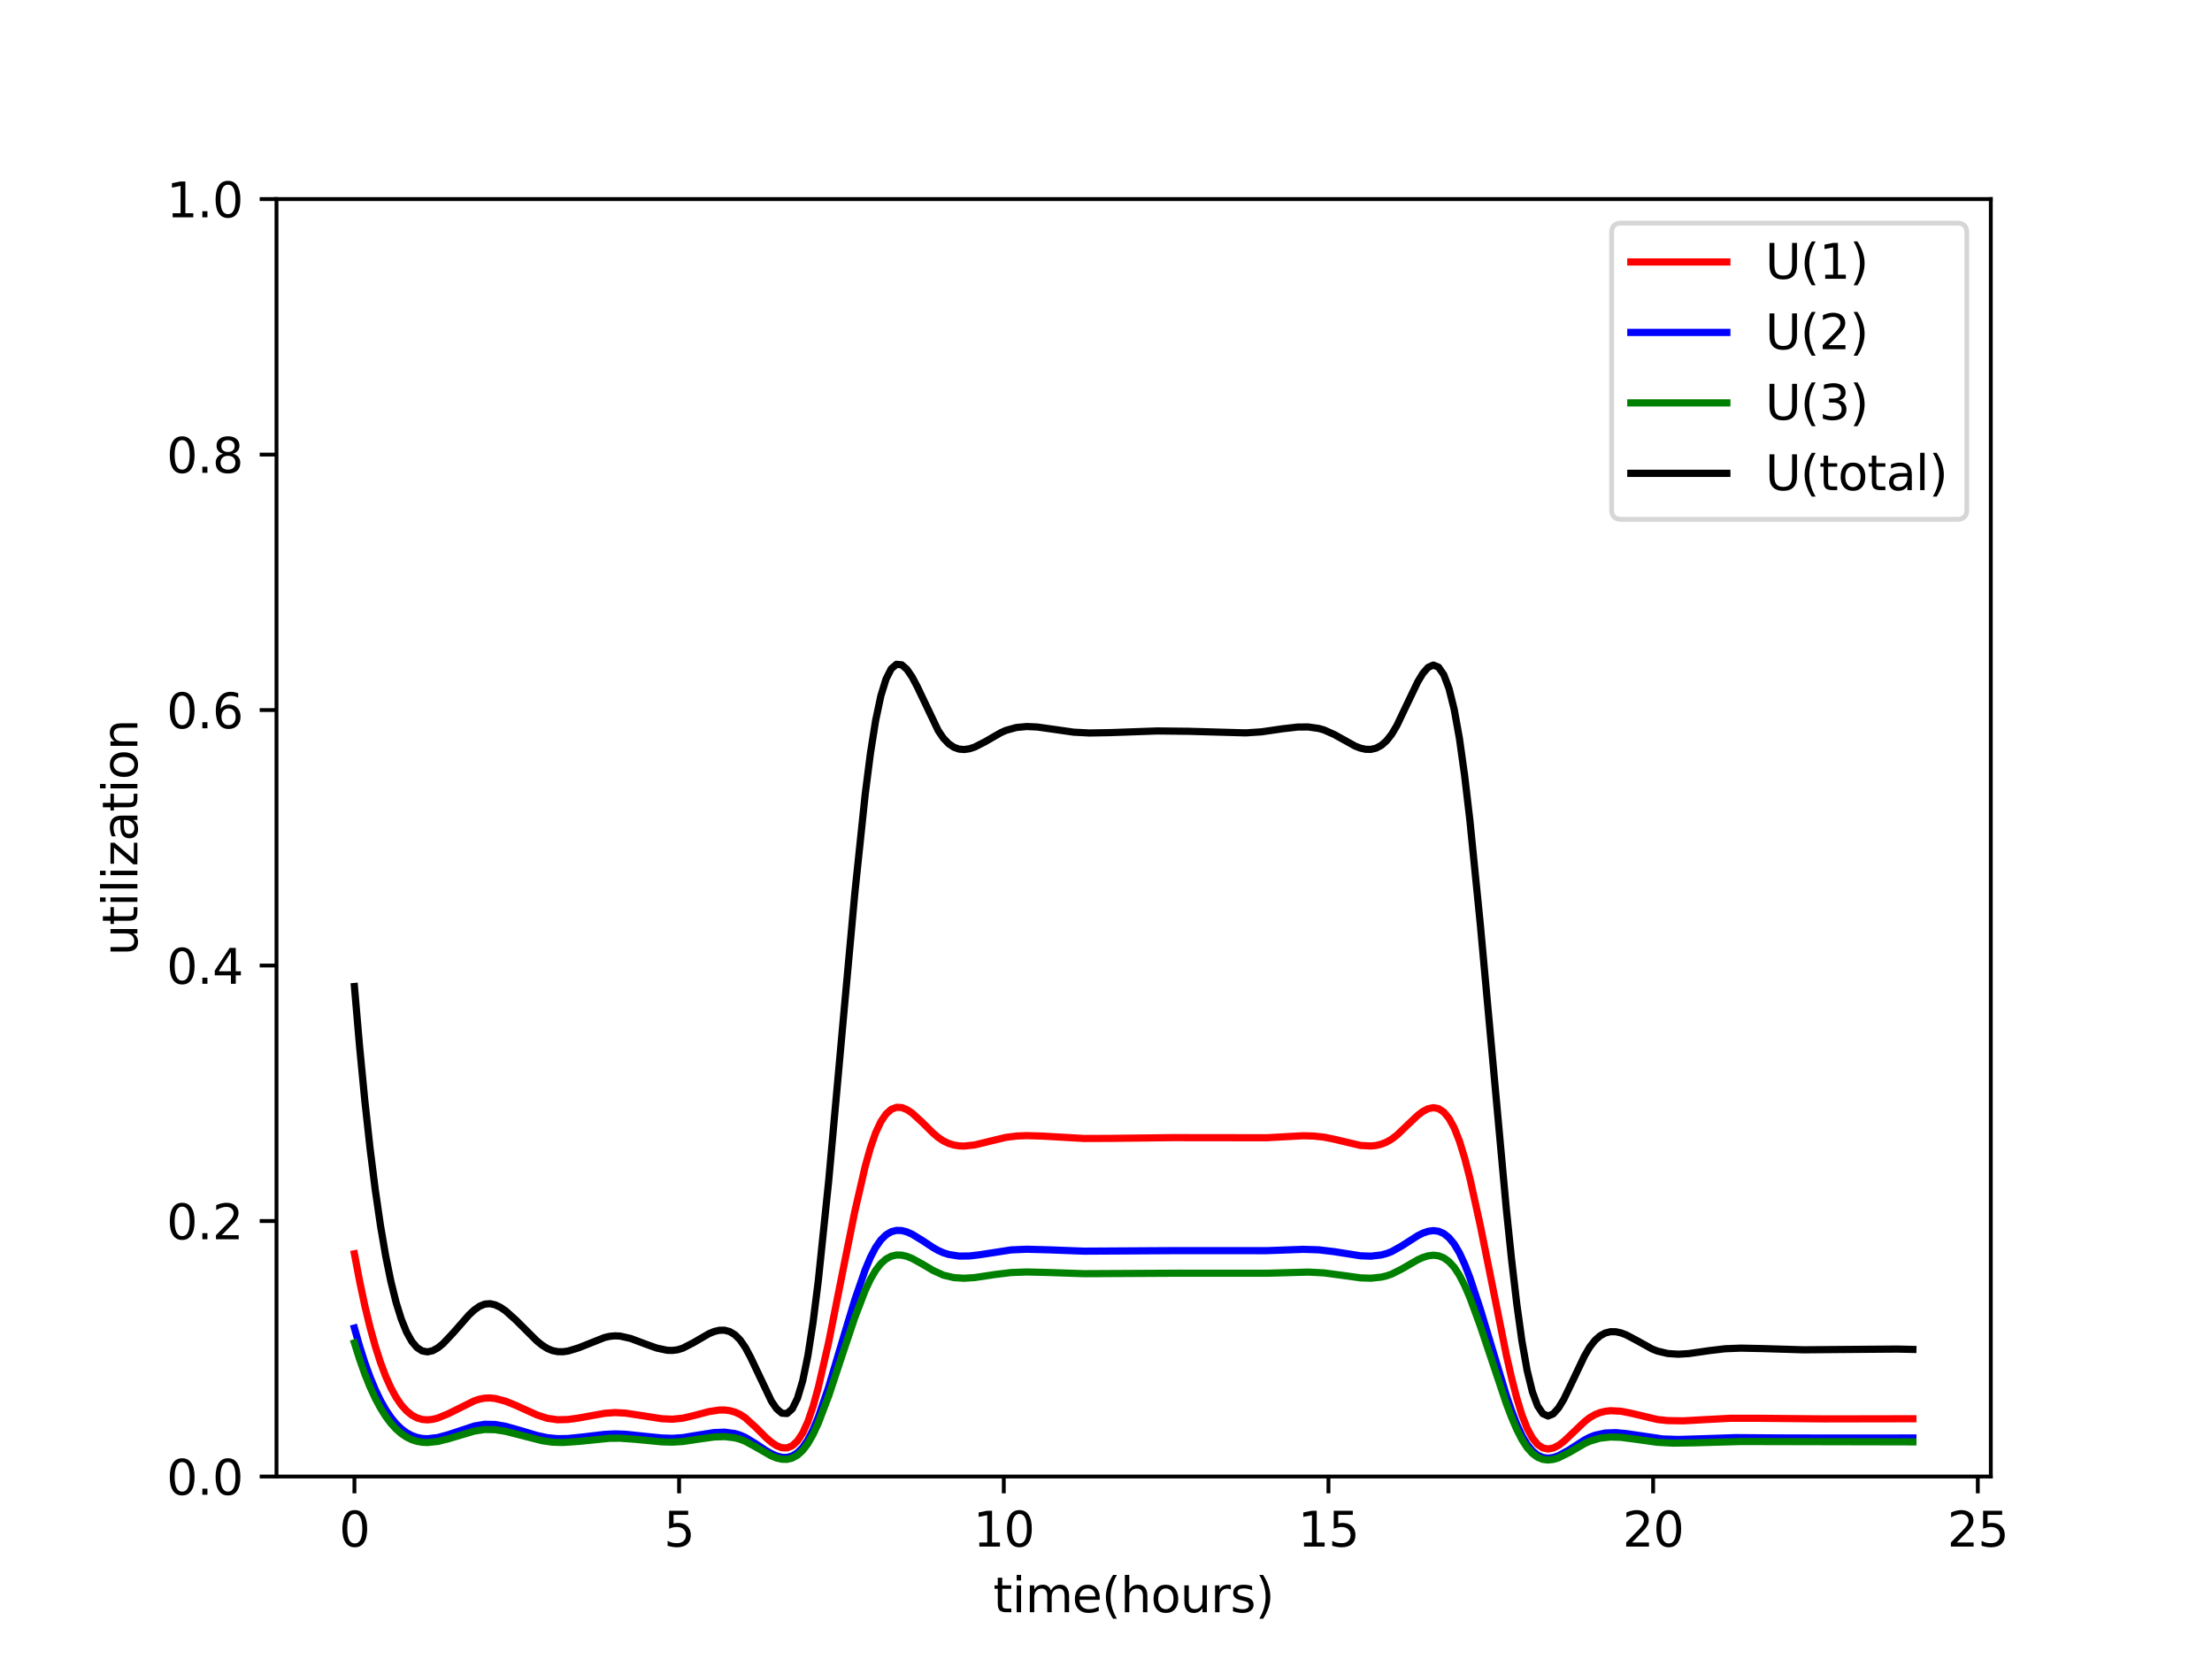 <?xml version="1.0" encoding="utf-8" standalone="no"?>
<!DOCTYPE svg PUBLIC "-//W3C//DTD SVG 1.1//EN"
  "http://www.w3.org/Graphics/SVG/1.1/DTD/svg11.dtd">
<svg xmlns:xlink="http://www.w3.org/1999/xlink" width="460.8pt" height="345.6pt" viewBox="0 0 460.8 345.6" xmlns="http://www.w3.org/2000/svg" version="1.1">
 <defs>
  <style type="text/css">*{stroke-linejoin: round; stroke-linecap: butt}</style>
 </defs>
 <g id="figure_1">
  <g id="patch_1">
   <path d="M 0 345.6 
L 460.8 345.6 
L 460.8 0 
L 0 0 
z
" style="fill: #ffffff"/>
  </g>
  <g id="axes_1">
   <g id="patch_2">
    <path d="M 57.6 307.584 
L 414.72 307.584 
L 414.72 41.472 
L 57.6 41.472 
z
" style="fill: #ffffff"/>
   </g>
   <g id="matplotlib.axis_1">
    <g id="xtick_1">
     <g id="line2d_1">
      <defs>
       <path id="m691938acae" d="M 0 0 
L 0 3.5 
" style="stroke: #000000; stroke-width: 0.8"/>
      </defs>
      <g>
       <use xlink:href="#m691938acae" x="73.833" y="307.584" style="stroke: #000000; stroke-width: 0.8"/>
      </g>
     </g>
     <g id="text_1">
      <!-- 0 -->
      <g transform="translate(70.651 322.182)scale(0.1 -0.1)">
       <defs>
        <path id="DejaVuSans-30" d="M 2034 4250 
Q 1547 4250 1301 3770 
Q 1056 3291 1056 2328 
Q 1056 1369 1301 889 
Q 1547 409 2034 409 
Q 2525 409 2770 889 
Q 3016 1369 3016 2328 
Q 3016 3291 2770 3770 
Q 2525 4250 2034 4250 
z
M 2034 4750 
Q 2819 4750 3233 4129 
Q 3647 3509 3647 2328 
Q 3647 1150 3233 529 
Q 2819 -91 2034 -91 
Q 1250 -91 836 529 
Q 422 1150 422 2328 
Q 422 3509 836 4129 
Q 1250 4750 2034 4750 
z
" transform="scale(0.016)"/>
       </defs>
       <use xlink:href="#DejaVuSans-30"/>
      </g>
     </g>
    </g>
    <g id="xtick_2">
     <g id="line2d_2">
      <g>
       <use xlink:href="#m691938acae" x="141.469" y="307.584" style="stroke: #000000; stroke-width: 0.8"/>
      </g>
     </g>
     <g id="text_2">
      <!-- 5 -->
      <g transform="translate(138.288 322.182)scale(0.1 -0.1)">
       <defs>
        <path id="DejaVuSans-35" d="M 691 4666 
L 3169 4666 
L 3169 4134 
L 1269 4134 
L 1269 2991 
Q 1406 3038 1543 3061 
Q 1681 3084 1819 3084 
Q 2600 3084 3056 2656 
Q 3513 2228 3513 1497 
Q 3513 744 3044 326 
Q 2575 -91 1722 -91 
Q 1428 -91 1123 -41 
Q 819 9 494 109 
L 494 744 
Q 775 591 1075 516 
Q 1375 441 1709 441 
Q 2250 441 2565 725 
Q 2881 1009 2881 1497 
Q 2881 1984 2565 2268 
Q 2250 2553 1709 2553 
Q 1456 2553 1204 2497 
Q 953 2441 691 2322 
L 691 4666 
z
" transform="scale(0.016)"/>
       </defs>
       <use xlink:href="#DejaVuSans-35"/>
      </g>
     </g>
    </g>
    <g id="xtick_3">
     <g id="line2d_3">
      <g>
       <use xlink:href="#m691938acae" x="209.105" y="307.584" style="stroke: #000000; stroke-width: 0.8"/>
      </g>
     </g>
     <g id="text_3">
      <!-- 10 -->
      <g transform="translate(202.743 322.182)scale(0.1 -0.1)">
       <defs>
        <path id="DejaVuSans-31" d="M 794 531 
L 1825 531 
L 1825 4091 
L 703 3866 
L 703 4441 
L 1819 4666 
L 2450 4666 
L 2450 531 
L 3481 531 
L 3481 0 
L 794 0 
L 794 531 
z
" transform="scale(0.016)"/>
       </defs>
       <use xlink:href="#DejaVuSans-31"/>
       <use xlink:href="#DejaVuSans-30" x="63.623"/>
      </g>
     </g>
    </g>
    <g id="xtick_4">
     <g id="line2d_4">
      <g>
       <use xlink:href="#m691938acae" x="276.742" y="307.584" style="stroke: #000000; stroke-width: 0.8"/>
      </g>
     </g>
     <g id="text_4">
      <!-- 15 -->
      <g transform="translate(270.379 322.182)scale(0.1 -0.1)">
       <use xlink:href="#DejaVuSans-31"/>
       <use xlink:href="#DejaVuSans-35" x="63.623"/>
      </g>
     </g>
    </g>
    <g id="xtick_5">
     <g id="line2d_5">
      <g>
       <use xlink:href="#m691938acae" x="344.378" y="307.584" style="stroke: #000000; stroke-width: 0.8"/>
      </g>
     </g>
     <g id="text_5">
      <!-- 20 -->
      <g transform="translate(338.016 322.182)scale(0.1 -0.1)">
       <defs>
        <path id="DejaVuSans-32" d="M 1228 531 
L 3431 531 
L 3431 0 
L 469 0 
L 469 531 
Q 828 903 1448 1529 
Q 2069 2156 2228 2338 
Q 2531 2678 2651 2914 
Q 2772 3150 2772 3378 
Q 2772 3750 2511 3984 
Q 2250 4219 1831 4219 
Q 1534 4219 1204 4116 
Q 875 4013 500 3803 
L 500 4441 
Q 881 4594 1212 4672 
Q 1544 4750 1819 4750 
Q 2544 4750 2975 4387 
Q 3406 4025 3406 3419 
Q 3406 3131 3298 2873 
Q 3191 2616 2906 2266 
Q 2828 2175 2409 1742 
Q 1991 1309 1228 531 
z
" transform="scale(0.016)"/>
       </defs>
       <use xlink:href="#DejaVuSans-32"/>
       <use xlink:href="#DejaVuSans-30" x="63.623"/>
      </g>
     </g>
    </g>
    <g id="xtick_6">
     <g id="line2d_6">
      <g>
       <use xlink:href="#m691938acae" x="412.015" y="307.584" style="stroke: #000000; stroke-width: 0.8"/>
      </g>
     </g>
     <g id="text_6">
      <!-- 25 -->
      <g transform="translate(405.652 322.182)scale(0.1 -0.1)">
       <use xlink:href="#DejaVuSans-32"/>
       <use xlink:href="#DejaVuSans-35" x="63.623"/>
      </g>
     </g>
    </g>
    <g id="text_7">
     <!-- time(hours) -->
     <g transform="translate(206.905 335.861)scale(0.1 -0.1)">
      <defs>
       <path id="DejaVuSans-74" d="M 1172 4494 
L 1172 3500 
L 2356 3500 
L 2356 3053 
L 1172 3053 
L 1172 1153 
Q 1172 725 1289 603 
Q 1406 481 1766 481 
L 2356 481 
L 2356 0 
L 1766 0 
Q 1100 0 847 248 
Q 594 497 594 1153 
L 594 3053 
L 172 3053 
L 172 3500 
L 594 3500 
L 594 4494 
L 1172 4494 
z
" transform="scale(0.016)"/>
       <path id="DejaVuSans-69" d="M 603 3500 
L 1178 3500 
L 1178 0 
L 603 0 
L 603 3500 
z
M 603 4863 
L 1178 4863 
L 1178 4134 
L 603 4134 
L 603 4863 
z
" transform="scale(0.016)"/>
       <path id="DejaVuSans-6d" d="M 3328 2828 
Q 3544 3216 3844 3400 
Q 4144 3584 4550 3584 
Q 5097 3584 5394 3201 
Q 5691 2819 5691 2113 
L 5691 0 
L 5113 0 
L 5113 2094 
Q 5113 2597 4934 2840 
Q 4756 3084 4391 3084 
Q 3944 3084 3684 2787 
Q 3425 2491 3425 1978 
L 3425 0 
L 2847 0 
L 2847 2094 
Q 2847 2600 2669 2842 
Q 2491 3084 2119 3084 
Q 1678 3084 1418 2786 
Q 1159 2488 1159 1978 
L 1159 0 
L 581 0 
L 581 3500 
L 1159 3500 
L 1159 2956 
Q 1356 3278 1631 3431 
Q 1906 3584 2284 3584 
Q 2666 3584 2933 3390 
Q 3200 3197 3328 2828 
z
" transform="scale(0.016)"/>
       <path id="DejaVuSans-65" d="M 3597 1894 
L 3597 1613 
L 953 1613 
Q 991 1019 1311 708 
Q 1631 397 2203 397 
Q 2534 397 2845 478 
Q 3156 559 3463 722 
L 3463 178 
Q 3153 47 2828 -22 
Q 2503 -91 2169 -91 
Q 1331 -91 842 396 
Q 353 884 353 1716 
Q 353 2575 817 3079 
Q 1281 3584 2069 3584 
Q 2775 3584 3186 3129 
Q 3597 2675 3597 1894 
z
M 3022 2063 
Q 3016 2534 2758 2815 
Q 2500 3097 2075 3097 
Q 1594 3097 1305 2825 
Q 1016 2553 972 2059 
L 3022 2063 
z
" transform="scale(0.016)"/>
       <path id="DejaVuSans-28" d="M 1984 4856 
Q 1566 4138 1362 3434 
Q 1159 2731 1159 2009 
Q 1159 1288 1364 580 
Q 1569 -128 1984 -844 
L 1484 -844 
Q 1016 -109 783 600 
Q 550 1309 550 2009 
Q 550 2706 781 3412 
Q 1013 4119 1484 4856 
L 1984 4856 
z
" transform="scale(0.016)"/>
       <path id="DejaVuSans-68" d="M 3513 2113 
L 3513 0 
L 2938 0 
L 2938 2094 
Q 2938 2591 2744 2837 
Q 2550 3084 2163 3084 
Q 1697 3084 1428 2787 
Q 1159 2491 1159 1978 
L 1159 0 
L 581 0 
L 581 4863 
L 1159 4863 
L 1159 2956 
Q 1366 3272 1645 3428 
Q 1925 3584 2291 3584 
Q 2894 3584 3203 3211 
Q 3513 2838 3513 2113 
z
" transform="scale(0.016)"/>
       <path id="DejaVuSans-6f" d="M 1959 3097 
Q 1497 3097 1228 2736 
Q 959 2375 959 1747 
Q 959 1119 1226 758 
Q 1494 397 1959 397 
Q 2419 397 2687 759 
Q 2956 1122 2956 1747 
Q 2956 2369 2687 2733 
Q 2419 3097 1959 3097 
z
M 1959 3584 
Q 2709 3584 3137 3096 
Q 3566 2609 3566 1747 
Q 3566 888 3137 398 
Q 2709 -91 1959 -91 
Q 1206 -91 779 398 
Q 353 888 353 1747 
Q 353 2609 779 3096 
Q 1206 3584 1959 3584 
z
" transform="scale(0.016)"/>
       <path id="DejaVuSans-75" d="M 544 1381 
L 544 3500 
L 1119 3500 
L 1119 1403 
Q 1119 906 1312 657 
Q 1506 409 1894 409 
Q 2359 409 2629 706 
Q 2900 1003 2900 1516 
L 2900 3500 
L 3475 3500 
L 3475 0 
L 2900 0 
L 2900 538 
Q 2691 219 2414 64 
Q 2138 -91 1772 -91 
Q 1169 -91 856 284 
Q 544 659 544 1381 
z
M 1991 3584 
L 1991 3584 
z
" transform="scale(0.016)"/>
       <path id="DejaVuSans-72" d="M 2631 2963 
Q 2534 3019 2420 3045 
Q 2306 3072 2169 3072 
Q 1681 3072 1420 2755 
Q 1159 2438 1159 1844 
L 1159 0 
L 581 0 
L 581 3500 
L 1159 3500 
L 1159 2956 
Q 1341 3275 1631 3429 
Q 1922 3584 2338 3584 
Q 2397 3584 2469 3576 
Q 2541 3569 2628 3553 
L 2631 2963 
z
" transform="scale(0.016)"/>
       <path id="DejaVuSans-73" d="M 2834 3397 
L 2834 2853 
Q 2591 2978 2328 3040 
Q 2066 3103 1784 3103 
Q 1356 3103 1142 2972 
Q 928 2841 928 2578 
Q 928 2378 1081 2264 
Q 1234 2150 1697 2047 
L 1894 2003 
Q 2506 1872 2764 1633 
Q 3022 1394 3022 966 
Q 3022 478 2636 193 
Q 2250 -91 1575 -91 
Q 1294 -91 989 -36 
Q 684 19 347 128 
L 347 722 
Q 666 556 975 473 
Q 1284 391 1588 391 
Q 1994 391 2212 530 
Q 2431 669 2431 922 
Q 2431 1156 2273 1281 
Q 2116 1406 1581 1522 
L 1381 1569 
Q 847 1681 609 1914 
Q 372 2147 372 2553 
Q 372 3047 722 3315 
Q 1072 3584 1716 3584 
Q 2034 3584 2315 3537 
Q 2597 3491 2834 3397 
z
" transform="scale(0.016)"/>
       <path id="DejaVuSans-29" d="M 513 4856 
L 1013 4856 
Q 1481 4119 1714 3412 
Q 1947 2706 1947 2009 
Q 1947 1309 1714 600 
Q 1481 -109 1013 -844 
L 513 -844 
Q 928 -128 1133 580 
Q 1338 1288 1338 2009 
Q 1338 2731 1133 3434 
Q 928 4138 513 4856 
z
" transform="scale(0.016)"/>
      </defs>
      <use xlink:href="#DejaVuSans-74"/>
      <use xlink:href="#DejaVuSans-69" x="39.209"/>
      <use xlink:href="#DejaVuSans-6d" x="66.992"/>
      <use xlink:href="#DejaVuSans-65" x="164.404"/>
      <use xlink:href="#DejaVuSans-28" x="225.928"/>
      <use xlink:href="#DejaVuSans-68" x="264.941"/>
      <use xlink:href="#DejaVuSans-6f" x="328.32"/>
      <use xlink:href="#DejaVuSans-75" x="389.502"/>
      <use xlink:href="#DejaVuSans-72" x="452.881"/>
      <use xlink:href="#DejaVuSans-73" x="493.994"/>
      <use xlink:href="#DejaVuSans-29" x="546.094"/>
     </g>
    </g>
   </g>
   <g id="matplotlib.axis_2">
    <g id="ytick_1">
     <g id="line2d_7">
      <defs>
       <path id="m50e2ceedea" d="M 0 0 
L -3.5 0 
" style="stroke: #000000; stroke-width: 0.8"/>
      </defs>
      <g>
       <use xlink:href="#m50e2ceedea" x="57.6" y="307.584" style="stroke: #000000; stroke-width: 0.8"/>
      </g>
     </g>
     <g id="text_8">
      <!-- 0.0 -->
      <g transform="translate(34.697 311.383)scale(0.1 -0.1)">
       <defs>
        <path id="DejaVuSans-2e" d="M 684 794 
L 1344 794 
L 1344 0 
L 684 0 
L 684 794 
z
" transform="scale(0.016)"/>
       </defs>
       <use xlink:href="#DejaVuSans-30"/>
       <use xlink:href="#DejaVuSans-2e" x="63.623"/>
       <use xlink:href="#DejaVuSans-30" x="95.41"/>
      </g>
     </g>
    </g>
    <g id="ytick_2">
     <g id="line2d_8">
      <g>
       <use xlink:href="#m50e2ceedea" x="57.6" y="254.362" style="stroke: #000000; stroke-width: 0.8"/>
      </g>
     </g>
     <g id="text_9">
      <!-- 0.2 -->
      <g transform="translate(34.697 258.161)scale(0.1 -0.1)">
       <use xlink:href="#DejaVuSans-30"/>
       <use xlink:href="#DejaVuSans-2e" x="63.623"/>
       <use xlink:href="#DejaVuSans-32" x="95.41"/>
      </g>
     </g>
    </g>
    <g id="ytick_3">
     <g id="line2d_9">
      <g>
       <use xlink:href="#m50e2ceedea" x="57.6" y="201.139" style="stroke: #000000; stroke-width: 0.8"/>
      </g>
     </g>
     <g id="text_10">
      <!-- 0.4 -->
      <g transform="translate(34.697 204.938)scale(0.1 -0.1)">
       <defs>
        <path id="DejaVuSans-34" d="M 2419 4116 
L 825 1625 
L 2419 1625 
L 2419 4116 
z
M 2253 4666 
L 3047 4666 
L 3047 1625 
L 3713 1625 
L 3713 1100 
L 3047 1100 
L 3047 0 
L 2419 0 
L 2419 1100 
L 313 1100 
L 313 1709 
L 2253 4666 
z
" transform="scale(0.016)"/>
       </defs>
       <use xlink:href="#DejaVuSans-30"/>
       <use xlink:href="#DejaVuSans-2e" x="63.623"/>
       <use xlink:href="#DejaVuSans-34" x="95.41"/>
      </g>
     </g>
    </g>
    <g id="ytick_4">
     <g id="line2d_10">
      <g>
       <use xlink:href="#m50e2ceedea" x="57.6" y="147.917" style="stroke: #000000; stroke-width: 0.8"/>
      </g>
     </g>
     <g id="text_11">
      <!-- 0.6 -->
      <g transform="translate(34.697 151.716)scale(0.1 -0.1)">
       <defs>
        <path id="DejaVuSans-36" d="M 2113 2584 
Q 1688 2584 1439 2293 
Q 1191 2003 1191 1497 
Q 1191 994 1439 701 
Q 1688 409 2113 409 
Q 2538 409 2786 701 
Q 3034 994 3034 1497 
Q 3034 2003 2786 2293 
Q 2538 2584 2113 2584 
z
M 3366 4563 
L 3366 3988 
Q 3128 4100 2886 4159 
Q 2644 4219 2406 4219 
Q 1781 4219 1451 3797 
Q 1122 3375 1075 2522 
Q 1259 2794 1537 2939 
Q 1816 3084 2150 3084 
Q 2853 3084 3261 2657 
Q 3669 2231 3669 1497 
Q 3669 778 3244 343 
Q 2819 -91 2113 -91 
Q 1303 -91 875 529 
Q 447 1150 447 2328 
Q 447 3434 972 4092 
Q 1497 4750 2381 4750 
Q 2619 4750 2861 4703 
Q 3103 4656 3366 4563 
z
" transform="scale(0.016)"/>
       </defs>
       <use xlink:href="#DejaVuSans-30"/>
       <use xlink:href="#DejaVuSans-2e" x="63.623"/>
       <use xlink:href="#DejaVuSans-36" x="95.41"/>
      </g>
     </g>
    </g>
    <g id="ytick_5">
     <g id="line2d_11">
      <g>
       <use xlink:href="#m50e2ceedea" x="57.6" y="94.694" style="stroke: #000000; stroke-width: 0.8"/>
      </g>
     </g>
     <g id="text_12">
      <!-- 0.8 -->
      <g transform="translate(34.697 98.494)scale(0.1 -0.1)">
       <defs>
        <path id="DejaVuSans-38" d="M 2034 2216 
Q 1584 2216 1326 1975 
Q 1069 1734 1069 1313 
Q 1069 891 1326 650 
Q 1584 409 2034 409 
Q 2484 409 2743 651 
Q 3003 894 3003 1313 
Q 3003 1734 2745 1975 
Q 2488 2216 2034 2216 
z
M 1403 2484 
Q 997 2584 770 2862 
Q 544 3141 544 3541 
Q 544 4100 942 4425 
Q 1341 4750 2034 4750 
Q 2731 4750 3128 4425 
Q 3525 4100 3525 3541 
Q 3525 3141 3298 2862 
Q 3072 2584 2669 2484 
Q 3125 2378 3379 2068 
Q 3634 1759 3634 1313 
Q 3634 634 3220 271 
Q 2806 -91 2034 -91 
Q 1263 -91 848 271 
Q 434 634 434 1313 
Q 434 1759 690 2068 
Q 947 2378 1403 2484 
z
M 1172 3481 
Q 1172 3119 1398 2916 
Q 1625 2713 2034 2713 
Q 2441 2713 2670 2916 
Q 2900 3119 2900 3481 
Q 2900 3844 2670 4047 
Q 2441 4250 2034 4250 
Q 1625 4250 1398 4047 
Q 1172 3844 1172 3481 
z
" transform="scale(0.016)"/>
       </defs>
       <use xlink:href="#DejaVuSans-30"/>
       <use xlink:href="#DejaVuSans-2e" x="63.623"/>
       <use xlink:href="#DejaVuSans-38" x="95.41"/>
      </g>
     </g>
    </g>
    <g id="ytick_6">
     <g id="line2d_12">
      <g>
       <use xlink:href="#m50e2ceedea" x="57.6" y="41.472" style="stroke: #000000; stroke-width: 0.8"/>
      </g>
     </g>
     <g id="text_13">
      <!-- 1.0 -->
      <g transform="translate(34.697 45.271)scale(0.1 -0.1)">
       <use xlink:href="#DejaVuSans-31"/>
       <use xlink:href="#DejaVuSans-2e" x="63.623"/>
       <use xlink:href="#DejaVuSans-30" x="95.41"/>
      </g>
     </g>
    </g>
    <g id="text_14">
     <!-- utilization -->
     <g transform="translate(28.617 199.09)rotate(-90)scale(0.1 -0.1)">
      <defs>
       <path id="DejaVuSans-6c" d="M 603 4863 
L 1178 4863 
L 1178 0 
L 603 0 
L 603 4863 
z
" transform="scale(0.016)"/>
       <path id="DejaVuSans-7a" d="M 353 3500 
L 3084 3500 
L 3084 2975 
L 922 459 
L 3084 459 
L 3084 0 
L 275 0 
L 275 525 
L 2438 3041 
L 353 3041 
L 353 3500 
z
" transform="scale(0.016)"/>
       <path id="DejaVuSans-61" d="M 2194 1759 
Q 1497 1759 1228 1600 
Q 959 1441 959 1056 
Q 959 750 1161 570 
Q 1363 391 1709 391 
Q 2188 391 2477 730 
Q 2766 1069 2766 1631 
L 2766 1759 
L 2194 1759 
z
M 3341 1997 
L 3341 0 
L 2766 0 
L 2766 531 
Q 2569 213 2275 61 
Q 1981 -91 1556 -91 
Q 1019 -91 701 211 
Q 384 513 384 1019 
Q 384 1609 779 1909 
Q 1175 2209 1959 2209 
L 2766 2209 
L 2766 2266 
Q 2766 2663 2505 2880 
Q 2244 3097 1772 3097 
Q 1472 3097 1187 3025 
Q 903 2953 641 2809 
L 641 3341 
Q 956 3463 1253 3523 
Q 1550 3584 1831 3584 
Q 2591 3584 2966 3190 
Q 3341 2797 3341 1997 
z
" transform="scale(0.016)"/>
       <path id="DejaVuSans-6e" d="M 3513 2113 
L 3513 0 
L 2938 0 
L 2938 2094 
Q 2938 2591 2744 2837 
Q 2550 3084 2163 3084 
Q 1697 3084 1428 2787 
Q 1159 2491 1159 1978 
L 1159 0 
L 581 0 
L 581 3500 
L 1159 3500 
L 1159 2956 
Q 1366 3272 1645 3428 
Q 1925 3584 2291 3584 
Q 2894 3584 3203 3211 
Q 3513 2838 3513 2113 
z
" transform="scale(0.016)"/>
      </defs>
      <use xlink:href="#DejaVuSans-75"/>
      <use xlink:href="#DejaVuSans-74" x="63.379"/>
      <use xlink:href="#DejaVuSans-69" x="102.588"/>
      <use xlink:href="#DejaVuSans-6c" x="130.371"/>
      <use xlink:href="#DejaVuSans-69" x="158.154"/>
      <use xlink:href="#DejaVuSans-7a" x="185.938"/>
      <use xlink:href="#DejaVuSans-61" x="238.428"/>
      <use xlink:href="#DejaVuSans-74" x="299.707"/>
      <use xlink:href="#DejaVuSans-69" x="338.916"/>
      <use xlink:href="#DejaVuSans-6f" x="366.699"/>
      <use xlink:href="#DejaVuSans-6e" x="427.881"/>
     </g>
    </g>
   </g>
   <g id="line2d_13">
    <path d="M 73.833 261.187 
L 74.919 266.923 
L 76.004 272.02 
L 77.09 276.514 
L 78.176 280.437 
L 79.262 283.824 
L 80.348 286.709 
L 81.433 289.125 
L 82.519 291.107 
L 83.605 292.689 
L 84.691 293.905 
L 85.777 294.788 
L 86.862 295.372 
L 87.948 295.692 
L 89.034 295.782 
L 90.12 295.675 
L 91.206 295.405 
L 93.377 294.513 
L 98.806 291.814 
L 99.892 291.466 
L 100.978 291.26 
L 102.064 291.219 
L 103.149 291.327 
L 105.321 291.896 
L 107.493 292.78 
L 111.836 294.747 
L 114.007 295.456 
L 116.179 295.762 
L 118.351 295.702 
L 120.522 295.402 
L 125.951 294.42 
L 128.123 294.263 
L 130.294 294.378 
L 133.552 294.873 
L 137.895 295.55 
L 140.067 295.645 
L 142.238 295.431 
L 144.41 294.925 
L 147.667 294.064 
L 149.839 293.737 
L 150.925 293.729 
L 152.01 293.861 
L 153.096 294.16 
L 154.182 294.652 
L 155.268 295.365 
L 157.439 297.346 
L 159.611 299.511 
L 160.697 300.446 
L 161.783 301.167 
L 162.868 301.588 
L 163.954 301.621 
L 165.04 301.18 
L 166.126 300.178 
L 167.212 298.529 
L 168.297 296.146 
L 169.383 292.96 
L 170.469 289.042 
L 172.641 279.546 
L 175.898 263.163 
L 178.07 252.382 
L 180.241 242.966 
L 181.327 239.106 
L 182.413 235.988 
L 183.499 233.665 
L 184.584 232.062 
L 185.67 231.094 
L 186.756 230.676 
L 187.842 230.724 
L 188.928 231.152 
L 190.013 231.876 
L 192.185 233.869 
L 194.357 236.024 
L 195.442 236.95 
L 196.528 237.673 
L 197.614 238.192 
L 198.7 238.528 
L 199.786 238.705 
L 200.871 238.746 
L 203.043 238.512 
L 206.3 237.715 
L 209.558 236.933 
L 211.729 236.659 
L 213.901 236.568 
L 217.158 236.669 
L 225.845 237.166 
L 231.274 237.145 
L 244.304 236.989 
L 263.848 237.013 
L 271.449 236.597 
L 273.62 236.658 
L 275.792 236.887 
L 277.963 237.326 
L 283.392 238.613 
L 285.564 238.733 
L 286.65 238.619 
L 287.736 238.357 
L 288.821 237.927 
L 289.907 237.306 
L 290.993 236.475 
L 293.165 234.402 
L 295.336 232.341 
L 296.422 231.526 
L 297.508 230.966 
L 298.594 230.746 
L 299.679 230.95 
L 300.765 231.662 
L 301.851 232.967 
L 302.937 234.948 
L 304.023 237.691 
L 305.108 241.215 
L 306.194 245.406 
L 308.366 255.259 
L 313.795 282.264 
L 314.881 287.009 
L 315.966 291.225 
L 317.052 294.78 
L 318.138 297.555 
L 319.224 299.567 
L 320.31 300.898 
L 321.395 301.633 
L 322.481 301.856 
L 323.567 301.652 
L 324.653 301.105 
L 325.739 300.298 
L 327.91 298.244 
L 330.082 296.165 
L 331.168 295.326 
L 332.253 294.696 
L 333.339 294.259 
L 334.425 293.991 
L 335.511 293.872 
L 337.682 293.984 
L 339.854 294.415 
L 345.283 295.708 
L 347.455 295.94 
L 350.712 295.986 
L 355.055 295.737 
L 360.484 295.454 
L 365.913 295.45 
L 380.029 295.582 
L 398.487 295.55 
L 398.487 295.55 
" clip-path="url(#p4733dd03e9)" style="fill: none; stroke: #ff0000; stroke-width: 1.5; stroke-linecap: square"/>
   </g>
   <g id="line2d_14">
    <path d="M 73.833 276.653 
L 74.919 280.476 
L 76.004 283.875 
L 77.09 286.87 
L 78.176 289.486 
L 79.262 291.744 
L 80.348 293.667 
L 81.433 295.278 
L 82.519 296.6 
L 83.605 297.654 
L 84.691 298.464 
L 85.777 299.053 
L 86.862 299.443 
L 87.948 299.656 
L 89.034 299.716 
L 91.206 299.464 
L 93.377 298.87 
L 98.806 297.071 
L 100.978 296.701 
L 103.149 296.746 
L 105.321 297.125 
L 108.578 298.05 
L 111.836 299.026 
L 114.007 299.499 
L 116.179 299.702 
L 118.351 299.662 
L 121.608 299.328 
L 125.951 298.808 
L 128.123 298.703 
L 130.294 298.78 
L 134.638 299.24 
L 137.895 299.562 
L 140.067 299.625 
L 142.238 299.482 
L 145.496 298.944 
L 148.753 298.433 
L 150.925 298.348 
L 153.096 298.634 
L 154.182 298.963 
L 155.268 299.438 
L 157.439 300.759 
L 159.611 302.202 
L 160.697 302.825 
L 161.783 303.306 
L 162.868 303.587 
L 163.954 303.609 
L 165.04 303.315 
L 166.126 302.647 
L 167.212 301.547 
L 168.297 299.959 
L 169.383 297.835 
L 170.469 295.223 
L 172.641 288.892 
L 175.898 277.97 
L 178.07 270.783 
L 180.241 264.505 
L 181.327 261.932 
L 182.413 259.853 
L 183.499 258.304 
L 184.584 257.236 
L 185.67 256.591 
L 186.756 256.312 
L 187.842 256.344 
L 188.928 256.63 
L 190.013 257.112 
L 192.185 258.441 
L 194.357 259.878 
L 195.442 260.495 
L 196.528 260.977 
L 197.614 261.322 
L 199.786 261.665 
L 201.957 261.644 
L 204.129 261.383 
L 210.644 260.375 
L 213.901 260.24 
L 218.244 260.355 
L 225.845 260.639 
L 233.445 260.595 
L 245.389 260.525 
L 263.848 260.537 
L 271.449 260.259 
L 274.706 260.36 
L 277.963 260.745 
L 283.392 261.603 
L 285.564 261.683 
L 287.736 261.433 
L 288.821 261.146 
L 289.907 260.732 
L 292.079 259.514 
L 295.336 257.422 
L 296.422 256.879 
L 297.508 256.505 
L 298.594 256.359 
L 299.679 256.495 
L 300.765 256.969 
L 301.851 257.839 
L 302.937 259.16 
L 304.023 260.988 
L 305.108 263.338 
L 306.194 266.132 
L 308.366 272.701 
L 313.795 290.704 
L 314.881 293.867 
L 315.966 296.678 
L 317.052 299.048 
L 318.138 300.898 
L 319.224 302.239 
L 320.31 303.127 
L 321.395 303.617 
L 322.481 303.766 
L 323.567 303.629 
L 324.653 303.264 
L 326.824 302.072 
L 330.082 299.972 
L 331.168 299.412 
L 332.253 298.992 
L 334.425 298.522 
L 336.597 298.446 
L 338.768 298.642 
L 346.369 299.76 
L 349.626 299.863 
L 353.969 299.738 
L 361.57 299.485 
L 370.256 299.548 
L 382.2 299.575 
L 398.487 299.561 
L 398.487 299.561 
" clip-path="url(#p4733dd03e9)" style="fill: none; stroke: #0000ff; stroke-width: 1.5; stroke-linecap: square"/>
   </g>
   <g id="line2d_15">
    <path d="M 73.833 279.746 
L 74.919 283.187 
L 76.004 286.246 
L 77.09 288.942 
L 78.176 291.296 
L 79.262 293.328 
L 80.348 295.059 
L 81.433 296.509 
L 82.519 297.698 
L 83.605 298.647 
L 84.691 299.376 
L 85.777 299.906 
L 86.862 300.257 
L 87.948 300.449 
L 89.034 300.503 
L 91.206 300.276 
L 93.377 299.741 
L 98.806 298.122 
L 100.978 297.79 
L 103.149 297.83 
L 105.321 298.171 
L 108.578 299.003 
L 112.922 300.12 
L 115.093 300.431 
L 117.265 300.495 
L 120.522 300.275 
L 127.037 299.619 
L 129.209 299.607 
L 132.466 299.844 
L 137.895 300.364 
L 140.067 300.421 
L 142.238 300.292 
L 145.496 299.808 
L 148.753 299.348 
L 150.925 299.271 
L 153.096 299.529 
L 154.182 299.825 
L 155.268 300.252 
L 157.439 301.441 
L 160.697 303.301 
L 161.783 303.734 
L 162.868 303.986 
L 163.954 304.006 
L 165.04 303.742 
L 166.126 303.141 
L 167.212 302.151 
L 168.297 300.721 
L 169.383 298.81 
L 170.469 296.459 
L 172.641 290.761 
L 175.898 280.932 
L 178.07 274.463 
L 180.241 268.813 
L 181.327 266.497 
L 182.413 264.626 
L 183.499 263.232 
L 184.584 262.271 
L 185.67 261.69 
L 186.756 261.439 
L 187.842 261.468 
L 188.928 261.725 
L 190.013 262.159 
L 192.185 263.355 
L 194.357 264.648 
L 196.528 265.638 
L 198.7 266.15 
L 200.871 266.281 
L 203.043 266.141 
L 207.386 265.487 
L 210.644 265.095 
L 213.901 264.975 
L 218.244 265.078 
L 225.845 265.333 
L 233.445 265.294 
L 245.389 265.231 
L 263.848 265.241 
L 272.534 264.999 
L 275.792 265.166 
L 279.049 265.597 
L 283.392 266.201 
L 285.564 266.273 
L 287.736 266.048 
L 288.821 265.79 
L 289.907 265.417 
L 292.079 264.321 
L 295.336 262.438 
L 296.422 261.949 
L 297.508 261.613 
L 298.594 261.481 
L 299.679 261.604 
L 300.765 262.031 
L 301.851 262.814 
L 302.937 264.003 
L 304.023 265.648 
L 305.108 267.763 
L 306.194 270.277 
L 308.366 276.189 
L 313.795 292.392 
L 314.881 295.239 
L 315.966 297.769 
L 317.052 299.902 
L 318.138 301.567 
L 319.224 302.774 
L 320.31 303.572 
L 321.395 304.013 
L 322.481 304.147 
L 323.567 304.025 
L 324.653 303.696 
L 326.824 302.624 
L 330.082 300.733 
L 331.168 300.229 
L 333.339 299.589 
L 335.511 299.357 
L 337.682 299.424 
L 340.94 299.85 
L 345.283 300.458 
L 348.54 300.627 
L 352.884 300.565 
L 362.656 300.29 
L 398.487 300.363 
L 398.487 300.363 
" clip-path="url(#p4733dd03e9)" style="fill: none; stroke: #008000; stroke-width: 1.5; stroke-linecap: square"/>
   </g>
   <g id="line2d_16">
    <path d="M 73.833 205.511 
L 74.919 218.129 
L 76.004 229.344 
L 77.09 239.229 
L 78.176 247.86 
L 79.262 255.312 
L 80.348 261.658 
L 81.433 266.975 
L 82.519 271.335 
L 83.605 274.816 
L 84.691 277.49 
L 85.777 279.432 
L 86.862 280.718 
L 87.948 281.422 
L 89.034 281.619 
L 90.12 281.383 
L 91.206 280.79 
L 92.291 279.913 
L 94.463 277.609 
L 97.72 273.897 
L 98.806 272.89 
L 99.892 272.123 
L 100.978 271.671 
L 102.064 271.581 
L 103.149 271.819 
L 104.235 272.333 
L 105.321 273.071 
L 107.493 275.016 
L 111.836 279.343 
L 112.922 280.216 
L 114.007 280.903 
L 115.093 281.356 
L 116.179 281.575 
L 117.265 281.592 
L 118.351 281.443 
L 120.522 280.783 
L 125.951 278.623 
L 127.037 278.379 
L 128.123 278.278 
L 129.209 278.336 
L 131.38 278.83 
L 134.638 280.05 
L 136.809 280.826 
L 138.981 281.285 
L 140.067 281.319 
L 141.152 281.182 
L 142.238 280.848 
L 144.41 279.734 
L 147.667 277.839 
L 148.753 277.386 
L 149.839 277.121 
L 150.925 277.104 
L 152.01 277.394 
L 153.096 278.05 
L 154.182 279.133 
L 155.268 280.701 
L 156.354 282.735 
L 160.697 291.881 
L 161.783 293.467 
L 162.868 294.392 
L 163.954 294.465 
L 165.04 293.495 
L 166.126 291.291 
L 167.212 287.663 
L 168.297 282.42 
L 169.383 275.412 
L 170.469 266.793 
L 172.641 245.9 
L 175.898 209.858 
L 178.07 186.139 
L 180.241 165.424 
L 181.327 156.932 
L 182.413 150.073 
L 183.499 144.962 
L 184.584 141.435 
L 185.67 139.306 
L 186.756 138.387 
L 187.842 138.493 
L 188.928 139.435 
L 190.013 141.026 
L 191.099 143.081 
L 195.442 152.189 
L 196.528 153.781 
L 197.614 154.921 
L 198.7 155.661 
L 199.786 156.051 
L 200.871 156.141 
L 201.957 155.983 
L 203.043 155.627 
L 205.215 154.521 
L 208.472 152.638 
L 209.558 152.152 
L 211.729 151.548 
L 213.901 151.35 
L 216.073 151.446 
L 219.33 151.905 
L 223.673 152.527 
L 226.931 152.693 
L 231.274 152.619 
L 241.046 152.272 
L 247.561 152.341 
L 259.505 152.672 
L 262.762 152.459 
L 267.105 151.829 
L 270.363 151.45 
L 272.534 151.44 
L 274.706 151.746 
L 275.792 152.051 
L 277.963 153.016 
L 282.307 155.429 
L 283.392 155.847 
L 284.478 156.091 
L 285.564 156.112 
L 286.65 155.86 
L 287.736 155.286 
L 288.821 154.339 
L 289.907 152.971 
L 290.993 151.144 
L 293.165 146.584 
L 295.336 142.05 
L 296.422 140.256 
L 297.508 139.024 
L 298.594 138.54 
L 299.679 138.989 
L 300.765 140.556 
L 301.851 143.426 
L 302.937 147.786 
L 304.023 153.819 
L 305.108 161.572 
L 306.194 170.793 
L 308.366 192.469 
L 313.795 251.88 
L 314.881 262.319 
L 315.966 271.595 
L 317.052 279.415 
L 318.138 285.521 
L 319.224 289.946 
L 320.31 292.875 
L 321.395 294.492 
L 322.481 294.983 
L 323.567 294.534 
L 324.653 293.329 
L 325.739 291.555 
L 327.91 287.037 
L 330.082 282.463 
L 331.168 280.617 
L 332.253 279.231 
L 333.339 278.269 
L 334.425 277.68 
L 335.511 277.417 
L 336.597 277.428 
L 337.682 277.664 
L 338.768 278.075 
L 340.94 279.227 
L 344.197 281.028 
L 345.283 281.456 
L 347.455 281.967 
L 349.626 282.106 
L 351.798 281.978 
L 356.141 281.351 
L 359.398 280.966 
L 362.656 280.839 
L 366.999 280.928 
L 375.685 281.19 
L 384.372 281.118 
L 395.23 281.036 
L 398.487 281.109 
L 398.487 281.109 
" clip-path="url(#p4733dd03e9)" style="fill: none; stroke: #000000; stroke-width: 1.5; stroke-linecap: square"/>
   </g>
   <g id="patch_3">
    <path d="M 57.6 307.584 
L 57.6 41.472 
" style="fill: none; stroke: #000000; stroke-width: 0.8; stroke-linejoin: miter; stroke-linecap: square"/>
   </g>
   <g id="patch_4">
    <path d="M 414.72 307.584 
L 414.72 41.472 
" style="fill: none; stroke: #000000; stroke-width: 0.8; stroke-linejoin: miter; stroke-linecap: square"/>
   </g>
   <g id="patch_5">
    <path d="M 57.6 307.584 
L 414.72 307.584 
" style="fill: none; stroke: #000000; stroke-width: 0.8; stroke-linejoin: miter; stroke-linecap: square"/>
   </g>
   <g id="patch_6">
    <path d="M 57.6 41.472 
L 414.72 41.472 
" style="fill: none; stroke: #000000; stroke-width: 0.8; stroke-linejoin: miter; stroke-linecap: square"/>
   </g>
   <g id="legend_1">
    <g id="patch_7">
     <path d="M 337.733 108.184 
L 407.72 108.184 
Q 409.72 108.184 409.72 106.184 
L 409.72 48.472 
Q 409.72 46.472 407.72 46.472 
L 337.733 46.472 
Q 335.733 46.472 335.733 48.472 
L 335.733 106.184 
Q 335.733 108.184 337.733 108.184 
z
" style="fill: #ffffff; opacity: 0.8; stroke: #cccccc; stroke-linejoin: miter"/>
    </g>
    <g id="line2d_17">
     <path d="M 339.733 54.57 
L 349.733 54.57 
L 359.733 54.57 
" style="fill: none; stroke: #ff0000; stroke-width: 1.5; stroke-linecap: square"/>
    </g>
    <g id="text_15">
     <!-- U(1) -->
     <g transform="translate(367.733 58.07)scale(0.1 -0.1)">
      <defs>
       <path id="DejaVuSans-55" d="M 556 4666 
L 1191 4666 
L 1191 1831 
Q 1191 1081 1462 751 
Q 1734 422 2344 422 
Q 2950 422 3222 751 
Q 3494 1081 3494 1831 
L 3494 4666 
L 4128 4666 
L 4128 1753 
Q 4128 841 3676 375 
Q 3225 -91 2344 -91 
Q 1459 -91 1007 375 
Q 556 841 556 1753 
L 556 4666 
z
" transform="scale(0.016)"/>
      </defs>
      <use xlink:href="#DejaVuSans-55"/>
      <use xlink:href="#DejaVuSans-28" x="73.193"/>
      <use xlink:href="#DejaVuSans-31" x="112.207"/>
      <use xlink:href="#DejaVuSans-29" x="175.83"/>
     </g>
    </g>
    <g id="line2d_18">
     <path d="M 339.733 69.249 
L 349.733 69.249 
L 359.733 69.249 
" style="fill: none; stroke: #0000ff; stroke-width: 1.5; stroke-linecap: square"/>
    </g>
    <g id="text_16">
     <!-- U(2) -->
     <g transform="translate(367.733 72.749)scale(0.1 -0.1)">
      <use xlink:href="#DejaVuSans-55"/>
      <use xlink:href="#DejaVuSans-28" x="73.193"/>
      <use xlink:href="#DejaVuSans-32" x="112.207"/>
      <use xlink:href="#DejaVuSans-29" x="175.83"/>
     </g>
    </g>
    <g id="line2d_19">
     <path d="M 339.733 83.927 
L 349.733 83.927 
L 359.733 83.927 
" style="fill: none; stroke: #008000; stroke-width: 1.5; stroke-linecap: square"/>
    </g>
    <g id="text_17">
     <!-- U(3) -->
     <g transform="translate(367.733 87.427)scale(0.1 -0.1)">
      <defs>
       <path id="DejaVuSans-33" d="M 2597 2516 
Q 3050 2419 3304 2112 
Q 3559 1806 3559 1356 
Q 3559 666 3084 287 
Q 2609 -91 1734 -91 
Q 1441 -91 1130 -33 
Q 819 25 488 141 
L 488 750 
Q 750 597 1062 519 
Q 1375 441 1716 441 
Q 2309 441 2620 675 
Q 2931 909 2931 1356 
Q 2931 1769 2642 2001 
Q 2353 2234 1838 2234 
L 1294 2234 
L 1294 2753 
L 1863 2753 
Q 2328 2753 2575 2939 
Q 2822 3125 2822 3475 
Q 2822 3834 2567 4026 
Q 2313 4219 1838 4219 
Q 1578 4219 1281 4162 
Q 984 4106 628 3988 
L 628 4550 
Q 988 4650 1302 4700 
Q 1616 4750 1894 4750 
Q 2613 4750 3031 4423 
Q 3450 4097 3450 3541 
Q 3450 3153 3228 2886 
Q 3006 2619 2597 2516 
z
" transform="scale(0.016)"/>
      </defs>
      <use xlink:href="#DejaVuSans-55"/>
      <use xlink:href="#DejaVuSans-28" x="73.193"/>
      <use xlink:href="#DejaVuSans-33" x="112.207"/>
      <use xlink:href="#DejaVuSans-29" x="175.83"/>
     </g>
    </g>
    <g id="line2d_20">
     <path d="M 339.733 98.605 
L 349.733 98.605 
L 359.733 98.605 
" style="fill: none; stroke: #000000; stroke-width: 1.5; stroke-linecap: square"/>
    </g>
    <g id="text_18">
     <!-- U(total) -->
     <g transform="translate(367.733 102.105)scale(0.1 -0.1)">
      <use xlink:href="#DejaVuSans-55"/>
      <use xlink:href="#DejaVuSans-28" x="73.193"/>
      <use xlink:href="#DejaVuSans-74" x="112.207"/>
      <use xlink:href="#DejaVuSans-6f" x="151.416"/>
      <use xlink:href="#DejaVuSans-74" x="212.598"/>
      <use xlink:href="#DejaVuSans-61" x="251.807"/>
      <use xlink:href="#DejaVuSans-6c" x="313.086"/>
      <use xlink:href="#DejaVuSans-29" x="340.869"/>
     </g>
    </g>
   </g>
  </g>
 </g>
 <defs>
  <clipPath id="p4733dd03e9">
   <rect x="57.6" y="41.472" width="357.12" height="266.112"/>
  </clipPath>
 </defs>
</svg>
